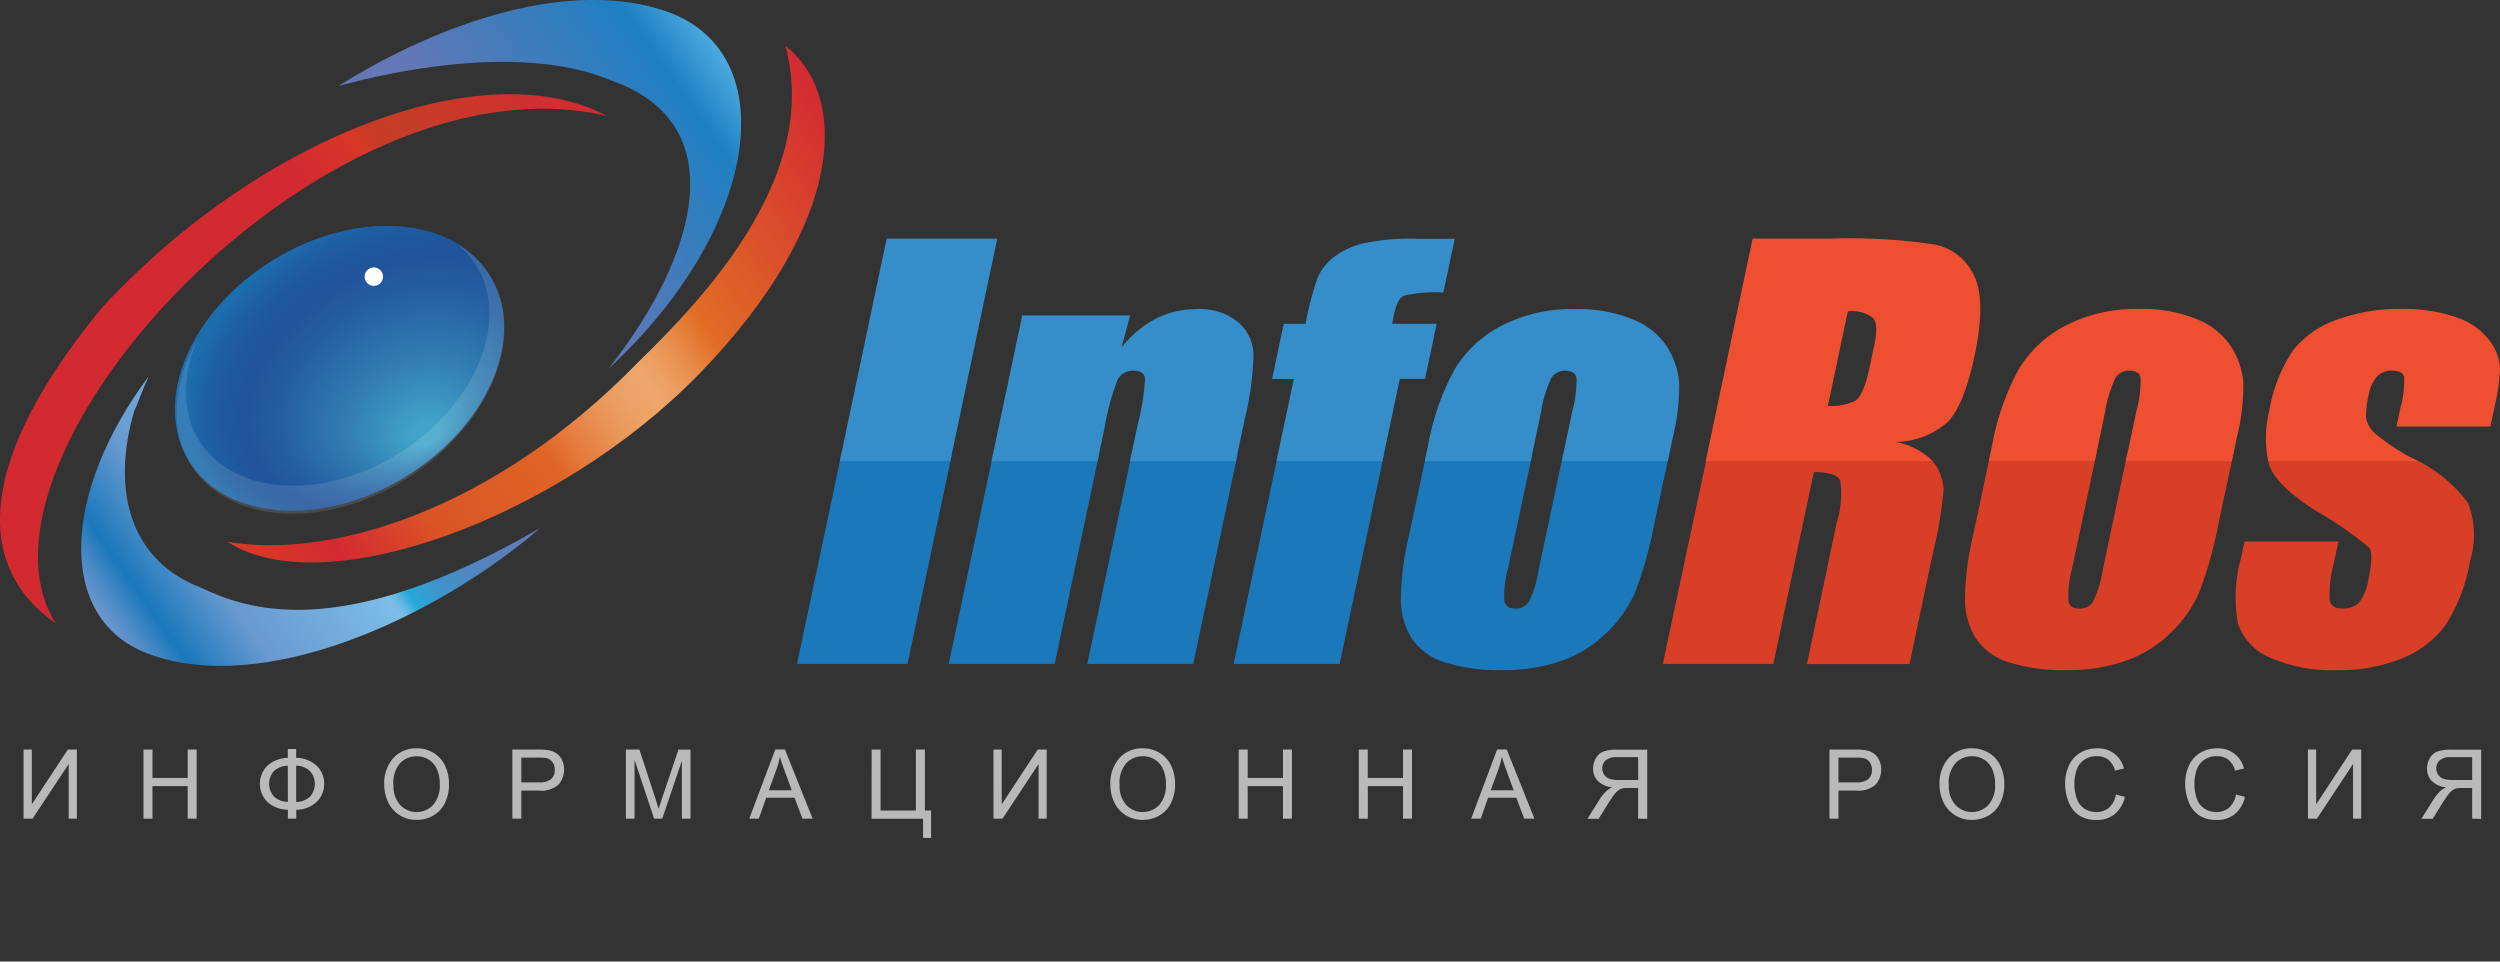 <svg xmlns="http://www.w3.org/2000/svg" xmlns:xlink="http://www.w3.org/1999/xlink" width="182" height="70" viewBox="0 0 182 70">
  <rect x="0" y="0" width="182" height="70" fill="#333333" stroke="none"/>
  <defs>
    <style>
      .a {
        fill: #5062a8;
        opacity: 0.3;
      }

      .a, .b, .c, .d, .f, .g, .h, .i, .j, .k {
        fill-rule: evenodd;
      }

      .a, .f {
        isolation: isolate;
      }

      .b {
        fill: url(#a);
      }

      .c {
        fill: url(#b);
      }

      .d {
        fill: url(#c);
      }

      .e {
        fill: url(#d);
      }

      .f, .g {
        fill: #fff;
      }

      .f {
        opacity: 0.12;
      }

      .h {
        fill: #1a78bb;
      }

      .i {
        fill: #358dc9;
      }

      .j {
        fill: #d83f26;
      }

      .k {
        fill: #ef4f31;
      }

      .l {
        fill: #b9b9b9;
      }

      .m {
        fill: none;
      }
    </style>
    <linearGradient id="a" x1="4.867" y1="3562.538" x2="54.531" y2="3597.313" gradientTransform="matrix(1, 0, 0, -1, 0, 3604)" gradientUnits="userSpaceOnUse">
      <stop offset="0" stop-color="#6e97ce"/>
      <stop offset="0.025" stop-color="#4b8ac6"/>
      <stop offset="0.055" stop-color="#1a78bb"/>
      <stop offset="0.137" stop-color="#6899d0"/>
      <stop offset="0.297" stop-color="#7dbde7"/>
      <stop offset="0.301" stop-color="#75bbe6"/>
      <stop offset="0.307" stop-color="#60b6e3"/>
      <stop offset="0.314" stop-color="#3eaede"/>
      <stop offset="0.319" stop-color="#26a8da"/>
      <stop offset="0.322" stop-color="#29a6d8"/>
      <stop offset="0.354" stop-color="#3f94cc"/>
      <stop offset="0.391" stop-color="#5087c2"/>
      <stop offset="0.437" stop-color="#5b7ebb"/>
      <stop offset="0.502" stop-color="#6278b7"/>
      <stop offset="0.681" stop-color="#6477b6"/>
      <stop offset="0.934" stop-color="#1e80c1"/>
      <stop offset="1" stop-color="#4caadf"/>
    </linearGradient>
    <linearGradient id="b" x1="-1.689" y1="3565.693" x2="43.116" y2="3597.065" gradientTransform="matrix(1, 0, 0, -1, 0, 3604)" gradientUnits="userSpaceOnUse">
      <stop offset="0.621" stop-color="#d32a31"/>
      <stop offset="0.709" stop-color="#d83727"/>
      <stop offset="0.718" stop-color="#cf3a27"/>
      <stop offset="0.733" stop-color="#c83c27"/>
      <stop offset="0.775" stop-color="#c63d27"/>
      <stop offset="1" stop-color="#d32a31"/>
    </linearGradient>
    <linearGradient id="c" x1="17.765" y1="3562.834" x2="62.236" y2="3593.972" gradientTransform="matrix(1, 0, 0, -1, 0, 3604)" gradientUnits="userSpaceOnUse">
      <stop offset="0" stop-color="#d93a27"/>
      <stop offset="0.115" stop-color="#d32a31"/>
      <stop offset="0.223" stop-color="#da4d28"/>
      <stop offset="0.242" stop-color="#db5426"/>
      <stop offset="0.418" stop-color="#df6426"/>
      <stop offset="0.45" stop-color="#e4783a"/>
      <stop offset="0.501" stop-color="#e99155"/>
      <stop offset="0.547" stop-color="#eda164"/>
      <stop offset="0.582" stop-color="#eea66a"/>
      <stop offset="0.605" stop-color="#eda062"/>
      <stop offset="0.64" stop-color="#e88e4d"/>
      <stop offset="0.682" stop-color="#e2712b"/>
      <stop offset="0.687" stop-color="#e16d26"/>
      <stop offset="1" stop-color="#d32a31"/>
    </linearGradient>
    <radialGradient id="d" cx="229.902" cy="2699.07" fy="2690.854" r="13.955" gradientTransform="matrix(1.096, 0.024, 0.016, -0.779, -267.512, 2125.32)" gradientUnits="userSpaceOnUse">
      <stop offset="0.075" stop-color="#41a3c8"/>
      <stop offset="0.347" stop-color="#317db3"/>
      <stop offset="0.61" stop-color="#255fa2"/>
      <stop offset="0.758" stop-color="#20549c"/>
      <stop offset="0.857" stop-color="#1f589e"/>
      <stop offset="0.946" stop-color="#1e62a6"/>
      <stop offset="1" stop-color="#1c6dad"/>
    </radialGradient>
  </defs>
  <g>
    <g>
      <g>
        <g>
          <path class="a" d="M48.505.827c-6.977-2.4-16.332.73-23.862,5.427,7.6-2.05,15.046-2.448,19.841-.4,8.911,3.107,6.4,12.607-.155,20.956C55.279,16.686,57.18,3.856,48.505.827Z"/>
          <path class="b" d="M14.623,42.783C8.986,40.606,8.245,34.975,9.8,29.841c.241-.433.386-1.066,1.04-2.458-6.3,8.4-6.789,17.607-.136,20.179,8.471,3.229,21.075-2.624,28.642-9.136C24.676,46.945,17.855,44.3,14.623,42.783ZM48.505.827c-6.977-2.4-16.332.73-23.862,5.427,7.6-2.05,15.046-2.448,19.841-.4,8.911,3.107,6.4,12.607-.155,20.956C55.279,16.686,57.18,3.856,48.505.827Z"/>
          <path class="c" d="M44.169,8.439c-8.573-4.608-24.8,1.1-36.7,13.909C-1.5,33.2-2.076,41.088,4.051,45.382-3.47,33.372,23.532,3.607,44.169,8.439Z"/>
          <path class="d" d="M57.179,3.348c2.6,9.549-6.139,18.538-10.685,22.984C35.919,37.217,24.027,40.712,16.559,39.443c7,4.544,24.1-1.675,34.395-12.275C61.723,16.041,61.705,6.82,57.179,3.348Z"/>
          <ellipse class="e" cx="24.715" cy="26.812" rx="12.87" ry="9.245" transform="translate(-10.39 16.944) rotate(-31.629)"/>
          <path class="f" d="M36.7,23.248A6.8,6.8,0,0,0,33.313,17.8a6.273,6.273,0,0,1,2.293,4.461C36,27.242,31.371,32.842,25.3,34.733s-11.354-.624-11.751-5.6a9.1,9.1,0,0,1,.88-4.463,10.4,10.4,0,0,0-1.557,6c.426,5.376,6.128,8.092,12.692,6.049S37.123,28.624,36.7,23.248Z"/>
          <path class="g" d="M27.883,20.1a.669.669,0,1,1-.711-.626.669.669,0,0,1,.711.626Z"/>
        </g>
        <g>
          <path class="h" d="M72.3,33.06,69.065,48.332H76.78L80.015,33.06Zm10.087,0L79.152,48.332h7.714L90.1,33.06Zm-21.132,0L58.02,48.332h8.045L69.3,33.06ZM89.808,48.332h7.718l3.233-15.272H93.044ZM113.8,33.06l-1.826,8.6a7.336,7.336,0,0,1-.669,2.144,1.122,1.122,0,0,1-1.011.5c-.442,0-.7-.182-.778-.548a7.242,7.242,0,0,1,.261-2.343l1.772-8.347h-7.712l-1.25,5.861a20.809,20.809,0,0,0-.605,4.843,5.386,5.386,0,0,0,.826,2.753,4.448,4.448,0,0,0,2.4,1.7,13.21,13.21,0,0,0,4.218.562,12.641,12.641,0,0,0,4.2-.66,8.859,8.859,0,0,0,3.319-2.04,9.229,9.229,0,0,0,2.1-2.987,29.142,29.142,0,0,0,1.4-5.021l1.072-5.024Z"/>
          <path class="i" d="M64.548,17.375l-3.412,16.2h8.045L72.6,17.375Zm40.039,6.2h-3.242l.169-.8q.218-1.029.7-1.253a10.164,10.164,0,0,1,2.863-.223l.827-3.915h-2.831a15.937,15.937,0,0,0-3.878.345,5.584,5.584,0,0,0-2.109,1,3.827,3.827,0,0,0-1.167,1.5,23.312,23.312,0,0,0-.878,3.35H93.453l-.846,4.012H94.19L92.927,33.57h7.714l1.265-5.988h1.838Zm-17.5-1.07a6.408,6.408,0,0,0-2.95.7,7.782,7.782,0,0,0-2.487,2.09l.624-2.336H74.421L72.18,33.57H79.9l.505-2.389a18.047,18.047,0,0,1,.951-3.524,1.214,1.214,0,0,1,1.172-.666c.522,0,.8.2.83.574a16.541,16.541,0,0,1-.5,3.2l-.6,2.809h7.713l.638-3.025a21.94,21.94,0,0,0,.645-4.751,3.19,3.19,0,0,0-1.126-2.356A4.458,4.458,0,0,0,87.087,22.5Zm35.156,5.351a5.767,5.767,0,0,0-.848-2.558,5.284,5.284,0,0,0-2.45-2.016,10.37,10.37,0,0,0-4.3-.777,11.119,11.119,0,0,0-5.333,1.207A8.615,8.615,0,0,0,105.89,26.9a18.392,18.392,0,0,0-1.928,5.522l-.241,1.15h7.711l.763-3.611a8.641,8.641,0,0,1,.754-2.462,1.134,1.134,0,0,1,1.019-.508q.685,0,.8.508a8.563,8.563,0,0,1-.311,2.462l-.762,3.611h7.72l.36-1.7a16.094,16.094,0,0,0,.472-4.024Z"/>
          <path class="j" d="M140.251,33.193l-15.918-.249-3.282,15.388H129.1l2.945-13.962q1.655,0,1.923.6a6.922,6.922,0,0,1-.255,3.086l-2.169,10.286h7.466l1.723-8.163a29.446,29.446,0,0,0,.765-4.58,3.769,3.769,0,0,0-.633-1.821A5.726,5.726,0,0,0,140.251,33.193Zm12.795,8.468a7.213,7.213,0,0,1-.676,2.144,1.117,1.117,0,0,1-1.01.5c-.442,0-.705-.182-.777-.548a7.187,7.187,0,0,1,.26-2.343l1.79-8.462h-7.714l-1.267,5.976a20.807,20.807,0,0,0-.6,4.843,5.383,5.383,0,0,0,.826,2.753,4.448,4.448,0,0,0,2.4,1.7,13.2,13.2,0,0,0,4.217.562,12.665,12.665,0,0,0,4.2-.66,8.851,8.851,0,0,0,3.319-2.04,9.3,9.3,0,0,0,2.1-2.987,29.713,29.713,0,0,0,1.4-5.021l1.094-5.14h-7.722ZM179.67,36.61a10.339,10.339,0,0,0-4.151-3.293l-10.42-.083c.009.044.043.414.055.457q.413,1.567,3.412,3.474a27.235,27.235,0,0,1,3.921,2.713c.215.308.191,1.065-.063,2.278a3.693,3.693,0,0,1-.7,1.731,1.68,1.68,0,0,1-1.235.411c-.51,0-.806-.2-.888-.612a8.256,8.256,0,0,1,.3-2.658l.339-1.606H163.4l-.259,1.22a10.617,10.617,0,0,0-.218,4.746,4.073,4.073,0,0,0,2.351,2.489,11.193,11.193,0,0,0,4.841.914,12.258,12.258,0,0,0,4.717-.848,7.229,7.229,0,0,0,3.2-2.429,12.559,12.559,0,0,0,1.79-4.673A6.542,6.542,0,0,0,179.67,36.61Z"/>
          <path class="k" d="M162.46,25.287a5.29,5.29,0,0,0-2.45-2.016,10.366,10.366,0,0,0-4.3-.777A11.121,11.121,0,0,0,150.38,23.7a8.6,8.6,0,0,0-3.425,3.193,18.392,18.392,0,0,0-1.928,5.522l-.244,1.15H152.5l.761-3.611a8.661,8.661,0,0,1,.756-2.461,1.133,1.133,0,0,1,1.02-.509c.456,0,.722.169.8.509a8.6,8.6,0,0,1-.312,2.461l-.767,3.615h7.722l.359-1.7a16.035,16.035,0,0,0,.476-4.022A5.769,5.769,0,0,0,162.46,25.287ZM140.9,17.808a41.728,41.728,0,0,0-7.615-.437H127.59l-3.417,16.2H140.7a5.156,5.156,0,0,0-2.711-1.4,5.83,5.83,0,0,0,3.847-1.487q1.162-1.245,1.926-4.858.835-3.963-.056-5.769a4,4,0,0,0-2.81-2.245Zm-4.438,7.25-.359,1.7q-.432,2.046-1.057,2.422a4.01,4.01,0,0,1-1.977.372l1.453-6.887a2.558,2.558,0,0,1,1.819.463c.287.312.328.953.121,1.936Zm44.8-.234a4.969,4.969,0,0,0-2.356-1.692,11.5,11.5,0,0,0-4.148-.64,13.079,13.079,0,0,0-4.627.783,7,7,0,0,0-3.194,2.227,11.333,11.333,0,0,0-1.748,4.48,8.09,8.09,0,0,0-.06,3.584h10.881c-.036-.02-.063-.04-.1-.06a15.565,15.565,0,0,1-2.934-1.892,2.038,2.038,0,0,1-.725-1.2,6.659,6.659,0,0,1,.2-1.71,2.608,2.608,0,0,1,.6-1.294,1.416,1.416,0,0,1,1.07-.43q.8,0,.9.47a7.318,7.318,0,0,1-.269,2.232l-.289,1.372H181.3l.31-1.47A14.305,14.305,0,0,0,182,26.781a3.554,3.554,0,0,0-.736-1.953Z"/>
        </g>
      </g>
      <g>
        <path class="l" d="M1.716,54.566h.6v3.989l2.623-3.989h.656V59.6H5V55.621L2.368,59.6H1.716Z"/>
        <path class="l" d="M10.446,59.6V54.566H11.1v2.068h2.563V54.566h.653V59.6h-.653V57.229H11.1V59.6Z"/>
        <path class="l" d="M20.95,55.171v-.646h.612v.646a2.222,2.222,0,0,1,1.491.579,1.747,1.747,0,0,1,.545,1.311,1.781,1.781,0,0,1-.528,1.3,2.2,2.2,0,0,1-1.5.59v.65h-.612v-.65A2.27,2.27,0,0,1,19.5,58.41a1.855,1.855,0,0,1-.075-2.621q.036-.039.075-.075A2.3,2.3,0,0,1,20.95,55.171Zm0,.573a1.521,1.521,0,0,0-.985.368,1.382,1.382,0,0,0,0,1.891,1.5,1.5,0,0,0,.994.372Zm.612,0v2.639a1.5,1.5,0,0,0,.994-.375,1.407,1.407,0,0,0,.006-1.881,1.519,1.519,0,0,0-1-.386Z"/>
        <path class="l" d="M27.973,57.15a2.768,2.768,0,0,1,.66-1.963,2.217,2.217,0,0,1,1.7-.71,2.325,2.325,0,0,1,1.232.334,2.161,2.161,0,0,1,.835.928,3.082,3.082,0,0,1,.287,1.352,3.007,3.007,0,0,1-.3,1.371,2.091,2.091,0,0,1-.857.916,2.4,2.4,0,0,1-1.194.311,2.286,2.286,0,0,1-1.244-.344,2.2,2.2,0,0,1-.831-.937A2.9,2.9,0,0,1,27.973,57.15Zm.674.01a2.039,2.039,0,0,0,.479,1.435,1.649,1.649,0,0,0,2.332.078c.029-.027.056-.055.083-.083a2.175,2.175,0,0,0,.476-1.5,2.633,2.633,0,0,0-.2-1.073,1.576,1.576,0,0,0-1.482-.959,1.647,1.647,0,0,0-1.193.486,2.2,2.2,0,0,0-.5,1.619Z"/>
        <path class="l" d="M37.3,59.6V54.566h1.86a4.486,4.486,0,0,1,.75.048,1.475,1.475,0,0,1,.609.235,1.232,1.232,0,0,1,.4.487,1.668,1.668,0,0,1-.251,1.774,1.885,1.885,0,0,1-1.446.445H37.95V59.6Zm.652-2.642h1.275a1.328,1.328,0,0,0,.895-.241.865.865,0,0,0,.266-.677.924.924,0,0,0-.156-.54.735.735,0,0,0-.412-.3,2.71,2.71,0,0,0-.61-.045H37.95Z"/>
        <path class="l" d="M45.563,59.6V54.566h.984l1.167,3.567c.108.331.186.58.235.744.057-.182.143-.452.263-.807l1.18-3.5h.878V59.6h-.629V55.387L48.209,59.6H47.62l-1.426-4.288V59.6Z"/>
        <path class="l" d="M54.547,59.6l1.894-5.037h.7L59.161,59.6h-.743l-.574-1.526H55.782L55.24,59.6Zm1.423-2.069h1.672l-.515-1.393q-.236-.634-.349-1.045a6.526,6.526,0,0,1-.266.962Z"/>
        <path class="l" d="M63.454,54.566h.653v4.443h2.569V54.566h.656v4.443h.451V61H67.2V59.606h-3.75Z"/>
        <path class="l" d="M72.324,54.566h.6v3.989l2.623-3.989H76.2V59.6h-.591V55.621L72.98,59.6h-.652Z"/>
        <path class="l" d="M80.835,57.15a2.771,2.771,0,0,1,.659-1.963,2.215,2.215,0,0,1,1.7-.71,2.321,2.321,0,0,1,1.231.334,2.154,2.154,0,0,1,.835.928,3.066,3.066,0,0,1,.288,1.352,3.033,3.033,0,0,1-.3,1.371,2.1,2.1,0,0,1-.859.916,2.4,2.4,0,0,1-1.193.311,2.3,2.3,0,0,1-1.248-.344,2.2,2.2,0,0,1-.831-.937A2.884,2.884,0,0,1,80.835,57.15Zm.672.01a2.046,2.046,0,0,0,.48,1.435,1.649,1.649,0,0,0,2.332.078c.028-.027.056-.055.082-.083a2.171,2.171,0,0,0,.477-1.5,2.65,2.65,0,0,0-.2-1.073,1.572,1.572,0,0,0-1.475-.963,1.651,1.651,0,0,0-1.194.486A2.2,2.2,0,0,0,81.507,57.16Z"/>
        <path class="l" d="M90.179,59.6V54.566h.653v2.068H93.4V54.566h.652V59.6H93.4V57.229H90.832V59.6Z"/>
        <path class="l" d="M98.921,59.6V54.566h.653v2.068h2.566V54.566h.654V59.6h-.654V57.229H99.578V59.6Z"/>
        <path class="l" d="M107.1,59.6l1.89-5.037h.7l2.018,5.037h-.743l-.575-1.526h-2.059L107.8,59.6Zm1.423-2.069H110.2l-.515-1.393q-.235-.634-.349-1.045a6.655,6.655,0,0,1-.267.962Z"/>
        <path class="l" d="M119.255,59.6V57.366H118.5a2.008,2.008,0,0,0-.363.024.944.944,0,0,0-.3.135,1.47,1.47,0,0,0-.332.336q-.184.242-.471.7l-.652,1.048h-.816l.858-1.371a3.387,3.387,0,0,1,.542-.67,1.7,1.7,0,0,1,.4-.251,1.711,1.711,0,0,1-1.049-.467,1.285,1.285,0,0,1-.339-.9,1.448,1.448,0,0,1,.205-.76,1.1,1.1,0,0,1,.548-.479,2.838,2.838,0,0,1,1-.136h2.188v5.037Zm0-4.48H117.7a1.167,1.167,0,0,0-.8.23.761.761,0,0,0-.254.588.833.833,0,0,0,.132.451.737.737,0,0,0,.383.3,2.024,2.024,0,0,0,.7.095h1.4Z"/>
        <path class="l" d="M133.185,59.6V54.566h1.86a4.479,4.479,0,0,1,.75.048,1.466,1.466,0,0,1,.608.235,1.225,1.225,0,0,1,.4.487,1.67,1.67,0,0,1-.25,1.774,1.892,1.892,0,0,1-1.447.445H133.84V59.6Zm.653-2.642h1.275a1.329,1.329,0,0,0,.9-.241.864.864,0,0,0,.266-.677.925.925,0,0,0-.157-.54.729.729,0,0,0-.412-.3,2.692,2.692,0,0,0-.608-.045h-1.261Z"/>
        <path class="l" d="M141.2,57.15a2.771,2.771,0,0,1,.659-1.963,2.217,2.217,0,0,1,1.7-.71,2.321,2.321,0,0,1,1.231.334,2.163,2.163,0,0,1,.836.928,3.1,3.1,0,0,1,.287,1.352,3.022,3.022,0,0,1-.3,1.371,2.093,2.093,0,0,1-.858.916,2.4,2.4,0,0,1-1.193.311,2.286,2.286,0,0,1-1.244-.344,2.206,2.206,0,0,1-.832-.937A2.913,2.913,0,0,1,141.2,57.15Zm.673.01a2.044,2.044,0,0,0,.48,1.435,1.649,1.649,0,0,0,2.332.078c.028-.027.056-.055.082-.083a2.171,2.171,0,0,0,.477-1.5,2.651,2.651,0,0,0-.2-1.073,1.572,1.572,0,0,0-1.475-.963,1.647,1.647,0,0,0-1.193.486A2.2,2.2,0,0,0,141.87,57.16Z"/>
        <path class="l" d="M154.039,57.842l.654.168a2.265,2.265,0,0,1-.738,1.253,2.019,2.019,0,0,1-1.3.431,2.307,2.307,0,0,1-1.293-.332,2.063,2.063,0,0,1-.76-.96,3.5,3.5,0,0,1-.26-1.35,3,3,0,0,1,.3-1.372,2.032,2.032,0,0,1,.837-.9,2.419,2.419,0,0,1,1.194-.3,1.905,1.905,0,0,1,1.947,1.468l-.642.154a1.571,1.571,0,0,0-.5-.8,1.306,1.306,0,0,0-.821-.25,1.56,1.56,0,0,0-.95.278,1.467,1.467,0,0,0-.536.747,3.06,3.06,0,0,0-.155.968,3.108,3.108,0,0,0,.184,1.121,1.38,1.38,0,0,0,.569.716,1.566,1.566,0,0,0,.837.237,1.391,1.391,0,0,0,.929-.322A1.669,1.669,0,0,0,154.039,57.842Z"/>
        <path class="l" d="M162.782,57.842l.652.168a2.248,2.248,0,0,1-.738,1.253,2.009,2.009,0,0,1-1.3.431,2.3,2.3,0,0,1-1.293-.332,2.061,2.061,0,0,1-.761-.96,3.515,3.515,0,0,1-.261-1.35,3.025,3.025,0,0,1,.3-1.372,2.037,2.037,0,0,1,.837-.9,2.419,2.419,0,0,1,1.194-.3,1.905,1.905,0,0,1,1.947,1.468l-.643.154a1.555,1.555,0,0,0-.5-.8,1.3,1.3,0,0,0-.82-.25,1.563,1.563,0,0,0-.951.278,1.467,1.467,0,0,0-.536.747,3.059,3.059,0,0,0-.154.968,3.129,3.129,0,0,0,.183,1.121,1.387,1.387,0,0,0,.57.716,1.557,1.557,0,0,0,.837.237,1.393,1.393,0,0,0,.929-.322A1.665,1.665,0,0,0,162.782,57.842Z"/>
        <path class="l" d="M168.016,54.566h.6v3.989l2.623-3.989h.656V59.6H171.3V55.621L168.672,59.6h-.652Z"/>
        <path class="l" d="M179.974,59.6V57.366h-.759a2.008,2.008,0,0,0-.363.024.944.944,0,0,0-.3.135,1.491,1.491,0,0,0-.332.336q-.185.242-.471.7l-.652,1.048h-.82l.857-1.371a3.387,3.387,0,0,1,.542-.67,1.682,1.682,0,0,1,.4-.251,1.708,1.708,0,0,1-1.049-.467,1.285,1.285,0,0,1-.339-.9,1.448,1.448,0,0,1,.205-.76,1.1,1.1,0,0,1,.548-.479,2.84,2.84,0,0,1,1-.136h2.188v5.037Zm0-4.48h-1.56a1.167,1.167,0,0,0-.8.23.756.756,0,0,0-.253.588.823.823,0,0,0,.131.451.737.737,0,0,0,.383.3,2.027,2.027,0,0,0,.7.095h1.4Z"/>
      </g>
    </g>
    <rect class="m" width="182" height="70"/>
  </g>
</svg>
